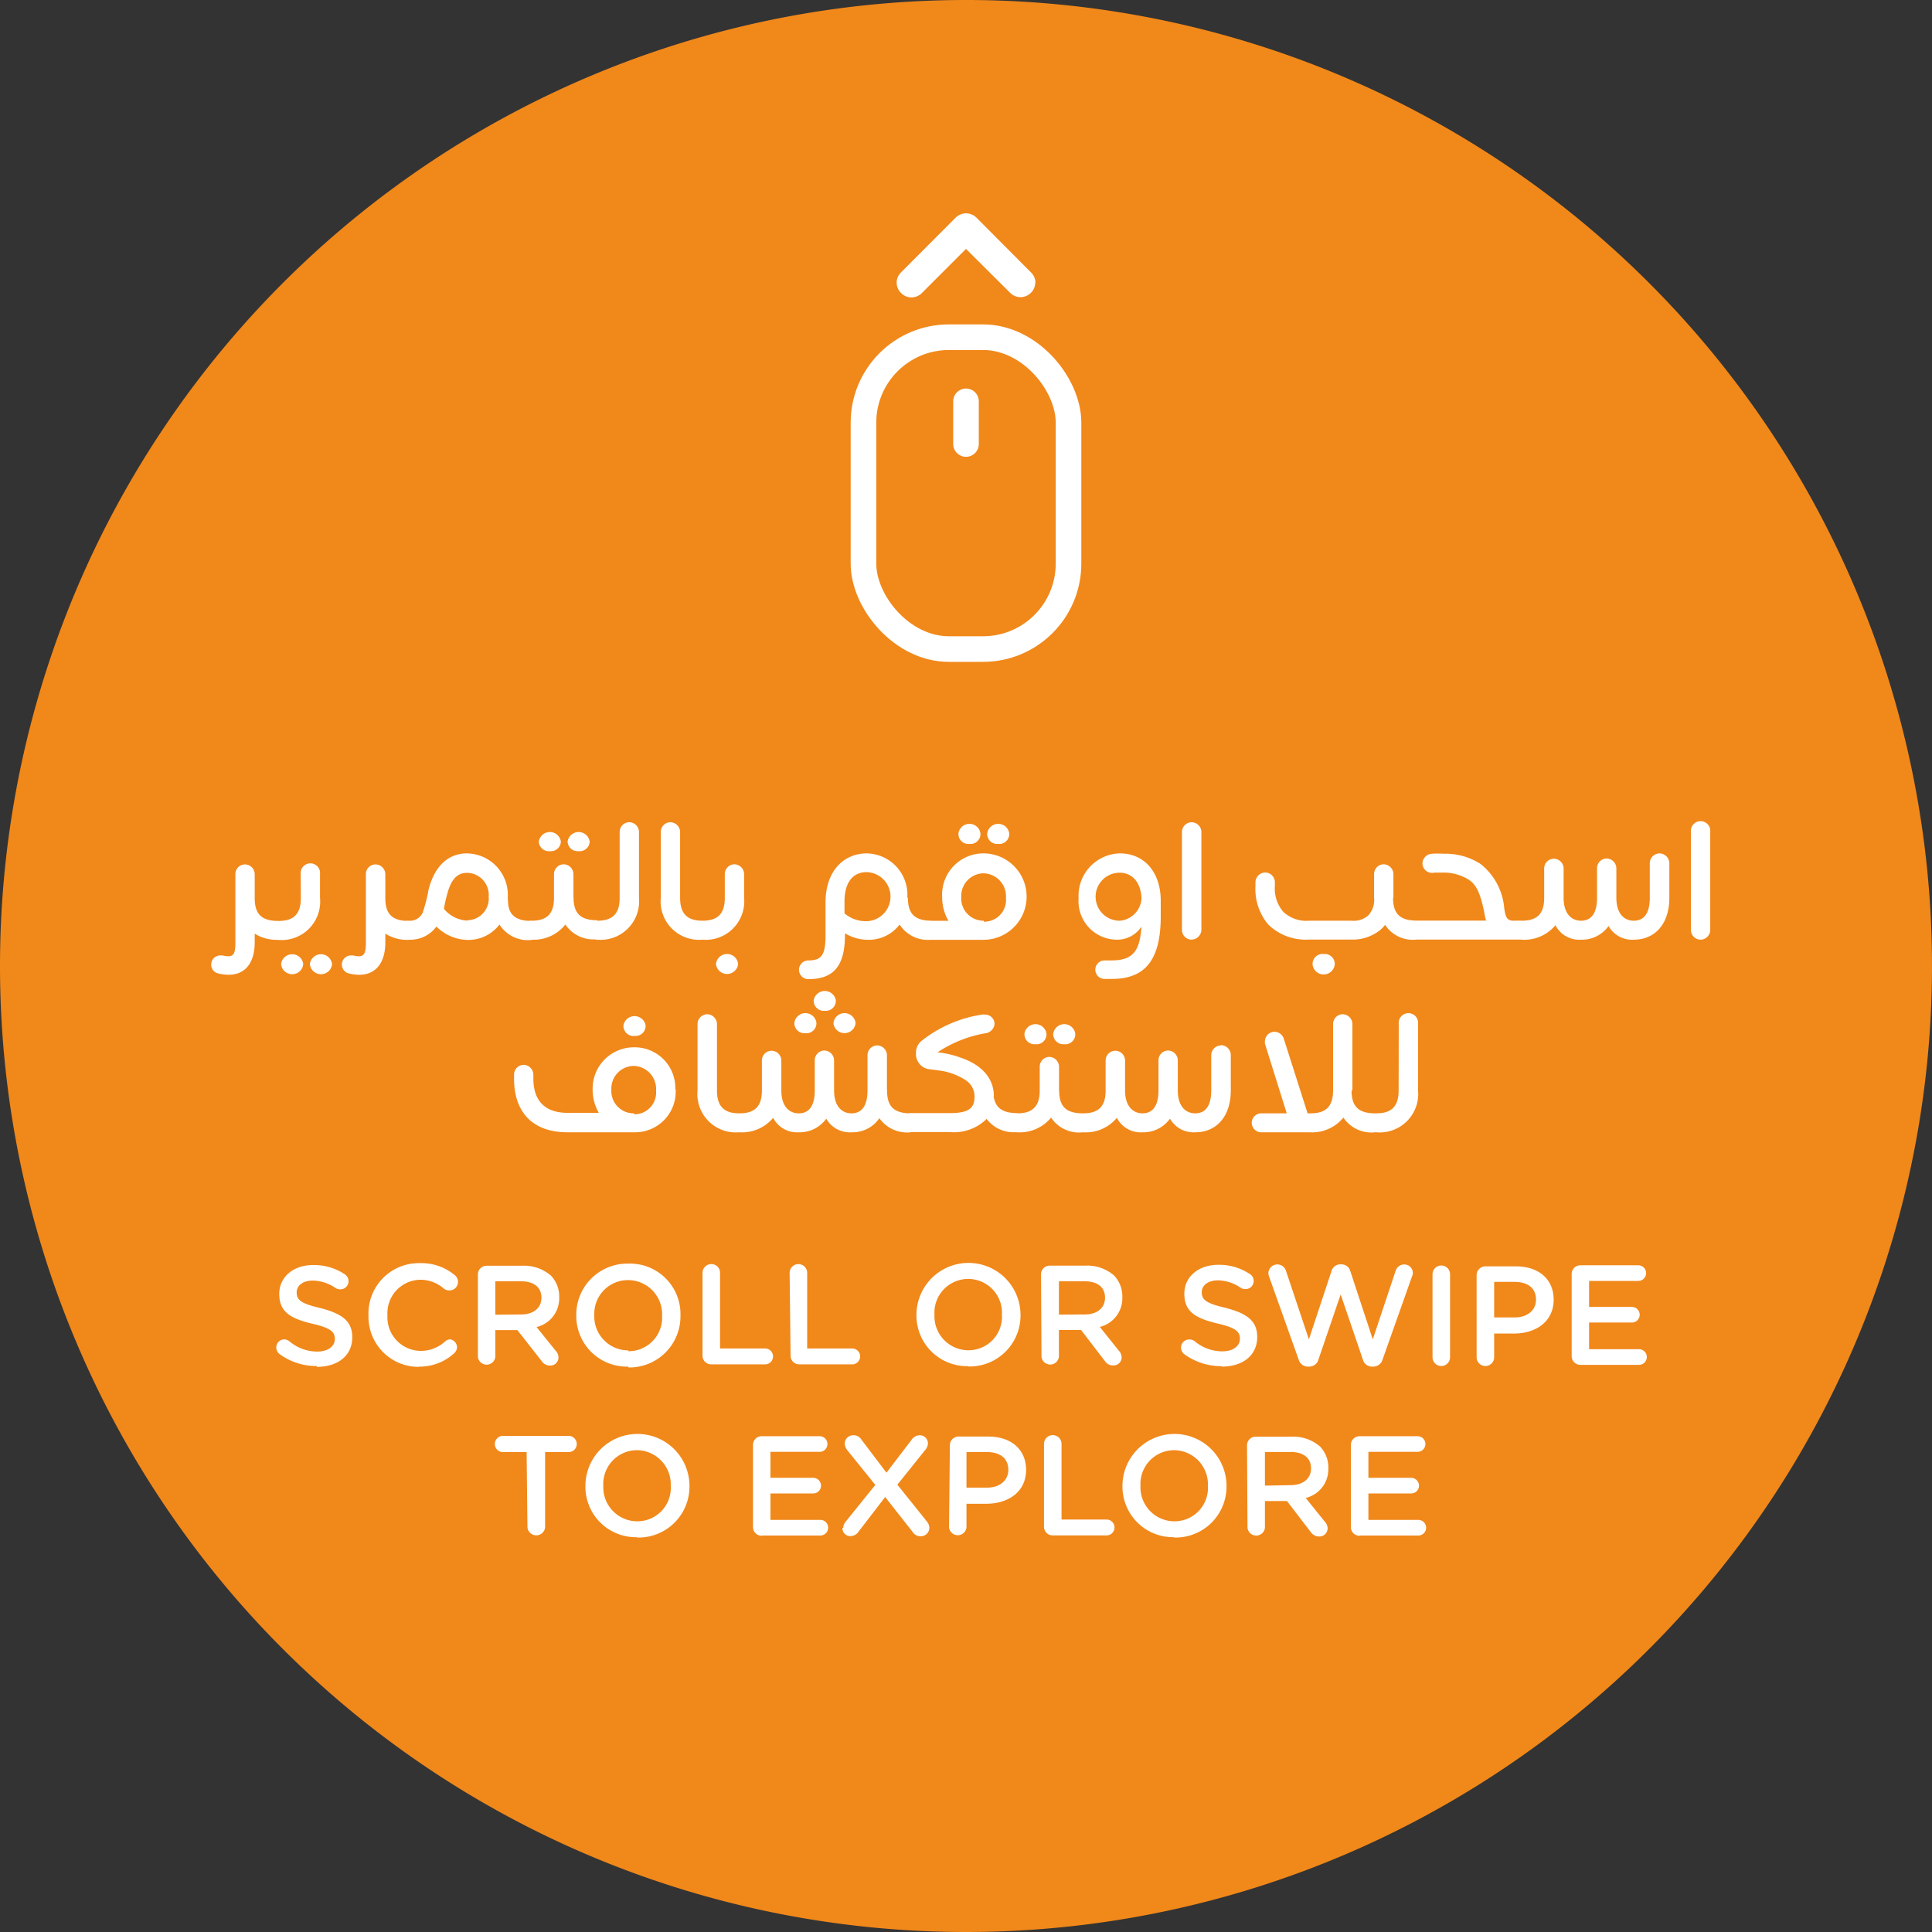 <svg xmlns="http://www.w3.org/2000/svg" xmlns:xlink="http://www.w3.org/1999/xlink" viewBox="0 0 163 163"><rect x="0" y="0" width="163" height="163" fill="#333333" stroke="none"/><defs><style>.cls-1,.cls-4,.cls-6{fill:none;}.cls-2{clip-path:url(#clip-path);}.cls-3{fill:#f1881a;}.cls-4,.cls-6{stroke:#fff;stroke-width:2.16px;}.cls-5{fill:#fff;}.cls-6{stroke-linecap:round;}</style><clipPath id="clip-path"><rect class="cls-1" width="163" height="163"/></clipPath></defs><title>scroll-or-swipe_1</title><g id="Layer_2" data-name="Layer 2"><g id="Layer_1-2" data-name="Layer 1"><g class="cls-2"><path class="cls-3" d="M81.5,163A81.5,81.5,0,1,0,0,81.5,81.5,81.5,0,0,0,81.5,163"/><rect class="cls-4" x="72.85" y="28.45" width="17.3" height="26.31" rx="7.21"/><path class="cls-5" d="M87.34,23.84a1.19,1.19,0,0,1-.37.87,1.23,1.23,0,0,1-1.74,0L81.5,21l-3.73,3.73a1.23,1.23,0,0,1-1.74,0A1.21,1.21,0,0,1,76,23l4.6-4.61A1.24,1.24,0,0,1,81.5,18a1.27,1.27,0,0,1,.88.36L87,23a1.22,1.22,0,0,1,.36.87"/></g><line class="cls-6" x1="81.5" y1="33.86" x2="81.5" y2="37.46"/><g class="cls-2"><path class="cls-5" d="M118,92c0,1.34-.59,1.93-1.89,1.93a.8.8,0,1,0,0,1.6A3.25,3.25,0,0,0,119.64,92V86.39a.82.82,0,1,0-1.63,0Zm-3.9,0V86.39a.84.84,0,0,0-.82-.82.82.82,0,0,0-.81.82V92c0,1.34-.6,1.93-1.89,1.93h-.26l-2-6.27a.83.83,0,0,0-.78-.61.81.81,0,0,0-.82.8.71.71,0,0,0,0,.2l1.84,5.88h-2.15a.8.8,0,1,0,0,1.6h4.09a3.4,3.4,0,0,0,2.84-1.24,2.85,2.85,0,0,0,2.69,1.24v-1.6c-1.43,0-2-.59-2-1.93M103,88.2a.83.83,0,0,0-.81.82V92c0,1.33-.51,1.93-1.35,1.93s-1.47-.63-1.47-1.93V89.46a.84.84,0,0,0-.82-.83.82.82,0,0,0-.81.83V92c0,1.34-.52,1.93-1.35,1.93s-1.47-.63-1.47-1.93V89.47a.83.83,0,0,0-.83-.82.82.82,0,0,0-.81.82V92c0,1.34-.59,1.93-1.89,1.93a.8.8,0,1,0,0,1.6,3.41,3.41,0,0,0,2.84-1.22,2.25,2.25,0,0,0,2.16,1.22,2.75,2.75,0,0,0,2.32-1.15,2.28,2.28,0,0,0,2.13,1.15c1.77,0,3-1.31,3-3.53V89a.84.84,0,0,0-.83-.82M89.35,92V90a.84.84,0,0,0-.82-.83.82.82,0,0,0-.81.83v2c0,1.34-.6,1.93-1.89,1.93a.78.78,0,0,0-.88.77.83.83,0,0,0,.88.83,3.42,3.42,0,0,0,2.85-1.24,2.82,2.82,0,0,0,2.68,1.24v-1.6c-1.43,0-2-.59-2-1.93m.43-3.9a.84.84,0,0,0,.93-.81v-.08a.94.94,0,0,0-1.86,0v.08a.85.85,0,0,0,.93.81m-2.43,0a.84.84,0,0,0,.93-.81v-.08a.94.94,0,0,0-1.86,0v.08a.85.85,0,0,0,.93.81m-3.51,4.38c0-1.5-1-2.62-2.75-3.23a8.49,8.49,0,0,0-2-.47,10.56,10.56,0,0,1,4-1.6.88.88,0,0,0,.81-.81.8.8,0,0,0-.85-.77.75.75,0,0,0-.21,0,10.79,10.79,0,0,0-5.14,2.25,1.27,1.27,0,0,0-.43,1,1.29,1.29,0,0,0,1,1.34l.92.12a5.41,5.41,0,0,1,2.3.84,1.64,1.64,0,0,1,.72,1.39c0,1-.55,1.37-2.09,1.37H76.81a.8.8,0,1,0,0,1.6h3.31a3.91,3.91,0,0,0,3.12-1.11,2.85,2.85,0,0,0,2.59,1.11v-1.6c-1.24,0-1.87-.44-2-1.45m-9-.48V89A.84.84,0,0,0,74,88.2a.83.83,0,0,0-.81.82V92c0,1.33-.51,1.93-1.35,1.93s-1.47-.63-1.47-1.93V89.46a.84.84,0,0,0-.82-.83.82.82,0,0,0-.81.83V92c0,1.34-.51,1.93-1.35,1.93s-1.47-.63-1.47-1.93V89.47a.83.83,0,0,0-.83-.82.82.82,0,0,0-.81.82V92c0,1.34-.59,1.93-1.89,1.93a.8.8,0,1,0,0,1.6,3.41,3.41,0,0,0,2.84-1.22,2.25,2.25,0,0,0,2.16,1.22,2.75,2.75,0,0,0,2.32-1.15,2.28,2.28,0,0,0,2.13,1.15,2.73,2.73,0,0,0,2.35-1.19,2.87,2.87,0,0,0,2.65,1.19v-1.6c-1.43,0-2-.59-2-1.93m-4.52-5.64a.94.94,0,0,0,1.86,0v-.08a.94.94,0,0,0-1.86,0Zm-2.37.81a.84.84,0,0,0,.93-.81v-.08a.94.94,0,0,0-1.86,0v.08a.85.85,0,0,0,.93.81m1.64-1.89a.85.85,0,0,0,.93-.81v-.08a.95.95,0,0,0-1.87,0v.08a.85.85,0,0,0,.94.81M60.49,92V86.39a.84.84,0,0,0-.83-.82.83.83,0,0,0-.81.82V92a3.24,3.24,0,0,0,3.51,3.53v-1.6c-1.28,0-1.87-.6-1.87-1.93m-7,1.93a1.88,1.88,0,0,1-1.91-2,1.91,1.91,0,0,1,1.88-2,1.94,1.94,0,0,1,1.89,2.08,1.83,1.83,0,0,1-1.86,2m3.48-2a3.43,3.43,0,0,0-3.48-3.65A3.48,3.48,0,0,0,50,91.89a3.92,3.92,0,0,0,.52,2H47.87C46,93.88,45,92.89,45,91v-.33a.84.84,0,0,0-.82-.83.82.82,0,0,0-.81.83V91c0,2.89,1.62,4.53,4.51,4.53h5.75A3.43,3.43,0,0,0,57,91.85M53.54,87.4a.85.85,0,0,0,.93-.81v-.08a.95.95,0,0,0-1.87,0v.08a.85.85,0,0,0,.94.81"/><path class="cls-5" d="M143.47,79.28a.83.83,0,0,0,.82-.83V70.19a.82.82,0,1,0-1.63,0v8.26a.83.83,0,0,0,.81.83M140,72a.83.83,0,0,0-.81.82v2.93c0,1.33-.51,1.93-1.35,1.93s-1.47-.63-1.47-1.93V73.26a.84.84,0,0,0-.82-.83.82.82,0,0,0-.81.83v2.49c0,1.34-.52,1.93-1.35,1.93s-1.47-.63-1.47-1.93V73.27a.83.83,0,0,0-.83-.82.82.82,0,0,0-.81.82v2.48c0,1.34-.59,1.93-1.89,1.93a.8.8,0,1,0,0,1.6,3.41,3.41,0,0,0,2.84-1.22,2.25,2.25,0,0,0,2.16,1.22,2.75,2.75,0,0,0,2.32-1.15,2.28,2.28,0,0,0,2.13,1.15c1.77,0,3-1.31,3-3.53V72.82A.84.84,0,0,0,140,72m-12.32,5.68c-.6,0-.67-.43-.77-1.05a5.31,5.31,0,0,0-2-3.74,5.44,5.44,0,0,0-3.1-.86,7.56,7.56,0,0,0-1,0,.84.84,0,0,0-.8.83.81.81,0,0,0,1,.76c.23,0,.44,0,.67,0a4,4,0,0,1,2.22.59c.69.44,1,1.22,1.31,2.68a5.79,5.79,0,0,0,.17.78h-5.91a.79.79,0,0,0-.81.77.84.84,0,0,0,.82.83h8.83v-1.6Zm-16,2.81a.84.84,0,0,0-.94.8v.08a.94.94,0,0,0,1.87,0v-.08a.84.84,0,0,0-.93-.8m5.88-4.74v-2a.84.84,0,0,0-.82-.83.82.82,0,0,0-.81.83v2a1.92,1.92,0,0,1-.49,1.48,1.84,1.84,0,0,1-1.4.45h-3.59a2.84,2.84,0,0,1-2.18-.75,3,3,0,0,1-.71-2.18v-.32a.83.83,0,0,0-.81-.82.84.84,0,0,0-.83.82v.32A4.65,4.65,0,0,0,107,78a4.52,4.52,0,0,0,3.42,1.27H114a3.71,3.71,0,0,0,2.4-.77,2.92,2.92,0,0,0,.46-.47,2.79,2.79,0,0,0,2.67,1.24v-1.6c-1.43,0-2-.59-2-1.93m-17,3.53a.84.84,0,0,0,.83-.83V70.19a.84.84,0,0,0-.83-.82.83.83,0,0,0-.81.82v8.26a.83.83,0,0,0,.81.83m-6.07-1.6a2,2,0,0,1,0-4.05c1,0,1.77.72,1.85,2.14a2,2,0,0,1-1.82,1.91m0-5.68A3.57,3.57,0,0,0,91,75.78a3.25,3.25,0,0,0,3.2,3.5,2.44,2.44,0,0,0,2.1-1.1c-.13,2.18-.81,2.85-2.56,2.85h-.55a.78.78,0,0,0,0,1.56c.2,0,.42,0,.62,0,2.77,0,4.12-1.56,4.12-5.27V76c0-2.5-1.47-4-3.43-4M83,77.68a1.88,1.88,0,0,1-1.9-2,1.91,1.91,0,0,1,1.88-2,1.94,1.94,0,0,1,1.89,2.08,1.83,1.83,0,0,1-1.87,2M83,72a3.48,3.48,0,0,0-3.51,3.69,3.93,3.93,0,0,0,.53,2H78.6a.8.8,0,1,0,0,1.6h4.34A3.64,3.64,0,0,0,83,72m1.22-.8a.84.84,0,0,0,.93-.81v-.08a.94.94,0,0,0-1.86,0v.08a.84.84,0,0,0,.93.81m-2.43,0a.84.84,0,0,0,.93-.81v-.08a.94.94,0,0,0-1.86,0v.08a.84.84,0,0,0,.93.81M73,77.72a2.76,2.76,0,0,1-1.75-.66v-1c0-1.6.7-2.48,1.87-2.48A2.06,2.06,0,0,1,73,77.72m3.55-2v0A3.49,3.49,0,0,0,73.14,72c-2.06,0-3.49,1.61-3.49,4.11v2.78c0,1.68-.33,2.14-1.45,2.14a.79.79,0,1,0,0,1.58c2.15,0,3.08-1.13,3.09-3.72v-.15a3.77,3.77,0,0,0,2,.55A3.26,3.26,0,0,0,75.9,78a2.82,2.82,0,0,0,2.7,1.28v-1.6c-1.43,0-2-.59-2-1.93M60.41,81.29v.08a.94.94,0,0,0,1.86,0v-.08a.94.94,0,0,0-1.86,0m.74-5.54c0,1.34-.59,1.93-1.89,1.93a.78.78,0,0,0-.88.77.83.83,0,0,0,.88.83,3.25,3.25,0,0,0,3.52-3.53v-2a.84.84,0,0,0-.82-.83.82.82,0,0,0-.81.83Zm-3.77,0V70.19a.84.84,0,0,0-.82-.82.82.82,0,0,0-.81.82v5.56a3.24,3.24,0,0,0,3.51,3.53v-1.6c-1.28,0-1.88-.6-1.88-1.93m-5.1,0c0,1.34-.59,1.93-1.89,1.93a.8.8,0,1,0,0,1.6,3.25,3.25,0,0,0,3.52-3.53V70.19a.83.83,0,0,0-.82-.82.82.82,0,0,0-.81.82Zm-3.9,0v-2a.84.84,0,0,0-.83-.83.83.83,0,0,0-.81.83v2c0,1.34-.59,1.93-1.89,1.93a.78.78,0,0,0-.87.77.83.83,0,0,0,.87.83A3.4,3.4,0,0,0,47.7,78a2.85,2.85,0,0,0,2.69,1.24v-1.6c-1.43,0-2-.59-2-1.93m.43-3.9a.84.84,0,0,0,.93-.81V71a.94.94,0,0,0-1.86,0V71a.84.84,0,0,0,.93.81m-2.43,0a.84.84,0,0,0,.93-.81V71a.94.94,0,0,0-1.86,0V71a.84.84,0,0,0,.93.81m-6.94,5.86a2.71,2.71,0,0,1-2-1c.07-.37.14-.73.3-1.31.32-1.15.81-1.72,1.66-1.72a1.86,1.86,0,0,1,1.82,2,1.83,1.83,0,0,1-1.78,2M42.84,76a1.56,1.56,0,0,0,0-.3A3.5,3.5,0,0,0,39.4,72c-1.63,0-2.77,1.14-3.25,3.09A12.54,12.54,0,0,1,35.66,77a1.18,1.18,0,0,1-1.17.68.78.78,0,0,0-.88.77.83.83,0,0,0,.88.83,2.71,2.71,0,0,0,2.33-1.11,3.82,3.82,0,0,0,2.66,1.13A3.29,3.29,0,0,0,42.14,78a2.82,2.82,0,0,0,2.72,1.3v-1.6c-1.37,0-2-.54-2-1.72m-8.35,1.72c-1.43,0-2-.59-2-1.93v-2a.84.84,0,0,0-.83-.84.81.81,0,0,0-.81.84v5.72c0,.88-.12,1.19-.61,1.19a2.54,2.54,0,0,1-.47-.07h-.17a.77.77,0,0,0-.22,1.51,3.74,3.74,0,0,0,.91.12c1.39,0,2.2-1,2.2-2.74v-.73a3.41,3.41,0,0,0,2,.52Zm-8.36,3.61v.08a.94.94,0,0,0,1.86,0v-.08a.94.94,0,0,0-1.86,0m-2.43,0v.08a.94.94,0,0,0,1.86,0v-.08a.94.94,0,0,0-1.86,0m1.66-5.54c0,1.34-.59,1.93-1.89,1.93a.78.78,0,0,0-.88.77.83.83,0,0,0,.88.83A3.25,3.25,0,0,0,27,75.75v-2a.82.82,0,1,0-1.63,0Zm-1.89,1.93c-1.43,0-2-.59-2-1.93v-2a.83.83,0,0,0-.82-.84.81.81,0,0,0-.81.84v5.72c0,.88-.12,1.19-.61,1.19a2.54,2.54,0,0,1-.47-.07h-.18a.76.76,0,0,0-.78.77.75.75,0,0,0,.56.74,3.86,3.86,0,0,0,.91.12c1.39,0,2.2-1,2.2-2.74v-.73a3.45,3.45,0,0,0,2,.52Z"/><path class="cls-5" d="M114.72,129.55h4.94a.66.66,0,0,0,0-1.32h-4.21V126h3.61a.66.66,0,0,0,.66-.65.67.67,0,0,0-.66-.67h-3.61v-2.19h4.15a.66.66,0,0,0,0-1.32h-4.88a.74.74,0,0,0-.75.75v6.91a.73.73,0,0,0,.75.74m-8-4.23V122.5h2.15c1.09,0,1.74.49,1.74,1.39v0c0,.86-.67,1.41-1.73,1.41Zm-1.47,3.56a.74.74,0,0,0,1.47,0v-2.26h1.86l2,2.61a.85.85,0,0,0,.72.38.69.69,0,0,0,.71-.68.84.84,0,0,0-.24-.57l-1.61-2a2.49,2.49,0,0,0,1.91-2.51v0a2.56,2.56,0,0,0-.69-1.82,3.43,3.43,0,0,0-2.43-.84h-3a.73.73,0,0,0-.74.75Zm-6.17-.55a2.87,2.87,0,0,1-2.86-3v0a2.85,2.85,0,0,1,2.84-3,2.88,2.88,0,0,1,2.85,3v0a2.82,2.82,0,0,1-2.83,3m0,1.37a4.3,4.3,0,0,0,4.4-4.35v0a4.39,4.39,0,0,0-8.78,0v0a4.27,4.27,0,0,0,4.38,4.32m-11-.89a.73.73,0,0,0,.74.74h4.54a.67.67,0,0,0,0-1.34h-3.8v-6.38a.74.74,0,0,0-1.48,0Zm-6.54-3.29v-3h1.72c1.1,0,1.81.51,1.81,1.5v0c0,.88-.7,1.5-1.81,1.5Zm-1.47,3.36a.74.74,0,0,0,1.47,0v-2h1.67c1.85,0,3.36-1,3.36-2.86v0c0-1.69-1.23-2.81-3.19-2.81H80.88a.73.73,0,0,0-.74.75Zm-9,.05a.67.67,0,0,0,.67.68.85.85,0,0,0,.72-.41l2.22-2.89L77,129.25a.76.76,0,0,0,.67.36.72.72,0,0,0,.74-.72.94.94,0,0,0-.23-.55l-2.47-3.08,2.35-2.93a.89.89,0,0,0,.23-.56.69.69,0,0,0-.68-.68.86.86,0,0,0-.72.41l-2.1,2.75-2.12-2.8a.76.76,0,0,0-.67-.36.71.71,0,0,0-.73.72,1,1,0,0,0,.23.56l2.35,2.91-2.5,3.1a.9.9,0,0,0-.21.55m-6.87.62h4.94a.66.66,0,0,0,0-1.32H65V126h3.61a.66.66,0,0,0,.66-.65.67.67,0,0,0-.66-.67H65v-2.19h4.15a.66.66,0,0,0,0-1.32H64.27a.73.73,0,0,0-.74.75v6.91a.73.73,0,0,0,.74.74m-10.51-1.22a2.87,2.87,0,0,1-2.86-3v0a2.85,2.85,0,0,1,2.83-3,2.88,2.88,0,0,1,2.86,3v0a2.82,2.82,0,0,1-2.83,3m0,1.37a4.3,4.3,0,0,0,4.41-4.35v0a4.39,4.39,0,0,0-8.78,0v0a4.26,4.26,0,0,0,4.37,4.32m-9.26-.82a.75.75,0,0,0,1.49,0v-6.36h2a.68.68,0,0,0,.67-.68.69.69,0,0,0-.67-.69H42.43a.69.69,0,0,0-.68.69.68.68,0,0,0,.68.68h2Z"/><path class="cls-5" d="M133.34,115.15h4.94a.66.66,0,0,0,0-1.32h-4.21v-2.25h3.61a.66.66,0,0,0,.66-.65.67.67,0,0,0-.66-.67h-3.61v-2.19h4.15a.66.66,0,0,0,0-1.32h-4.88a.73.73,0,0,0-.74.75v6.91a.73.73,0,0,0,.74.74m-7.28-4v-3h1.71c1.11,0,1.82.51,1.82,1.5v0c0,.88-.7,1.5-1.82,1.5Zm-1.48,3.36a.74.74,0,0,0,1.48,0v-2h1.67c1.84,0,3.35-1,3.35-2.86v0c0-1.69-1.22-2.81-3.19-2.81h-2.56a.74.74,0,0,0-.75.75Zm-3.72,0a.74.74,0,0,0,1.48,0v-7a.74.74,0,1,0-1.48,0Zm-11.3.18a.82.82,0,0,0,.77.61h.14a.81.81,0,0,0,.77-.61l1.87-5.48,1.87,5.48a.8.8,0,0,0,.76.61h.14a.82.82,0,0,0,.77-.61l2.48-7a.73.73,0,0,0,.07-.3.72.72,0,0,0-.73-.71.76.76,0,0,0-.72.53L115.82,113l-1.89-5.74a.78.78,0,0,0-.75-.59h-.11a.78.78,0,0,0-.74.59l-1.9,5.74-1.93-5.77a.76.76,0,0,0-1.49.18.88.88,0,0,0,.06.29Zm-6.49.61c1.76,0,3-.93,3-2.5v0c0-1.39-.91-2-2.68-2.46-1.62-.38-2-.67-2-1.32v0c0-.56.51-1,1.37-1a3.47,3.47,0,0,1,1.93.64.73.73,0,0,0,.39.1.68.68,0,0,0,.69-.68.67.67,0,0,0-.32-.59,4.66,4.66,0,0,0-2.66-.78c-1.67,0-2.87,1-2.87,2.44v0c0,1.55,1,2.08,2.79,2.51,1.56.36,1.9.69,1.9,1.29v0c0,.62-.58,1.06-1.49,1.06a3.65,3.65,0,0,1-2.35-.87.71.71,0,0,0-.43-.13.69.69,0,0,0-.7.68.7.7,0,0,0,.29.57,5.26,5.26,0,0,0,3.16,1m-13.75-4.35V108.1h2.15c1.1,0,1.74.49,1.74,1.39v0c0,.86-.67,1.41-1.72,1.41Zm-1.47,3.56a.74.74,0,0,0,1.47,0v-2.26h1.87l2,2.61a.82.82,0,0,0,.72.38.68.68,0,0,0,.7-.68.84.84,0,0,0-.24-.57l-1.6-2a2.49,2.49,0,0,0,1.9-2.51v0a2.56,2.56,0,0,0-.69-1.82,3.43,3.43,0,0,0-2.43-.84h-3a.73.73,0,0,0-.74.75Zm-6.17-.55a2.87,2.87,0,0,1-2.86-3v0a2.85,2.85,0,1,1,5.69,0v0a2.82,2.82,0,0,1-2.83,3m0,1.37a4.3,4.3,0,0,0,4.4-4.35v0a4.39,4.39,0,0,0-8.78,0v0a4.27,4.27,0,0,0,4.38,4.32m-15-.89a.73.73,0,0,0,.75.74H71.9a.67.67,0,1,0,0-1.34H68.1v-6.38a.74.74,0,1,0-1.48,0Zm-7.43,0a.73.73,0,0,0,.75.74h4.53a.67.67,0,1,0,0-1.34h-3.8v-6.38a.73.73,0,0,0-.73-.74.74.74,0,0,0-.75.74ZM53,113.93a2.87,2.87,0,0,1-2.86-3v0A2.84,2.84,0,0,1,53,108a2.88,2.88,0,0,1,2.86,3v0a2.83,2.83,0,0,1-2.83,3m0,1.37A4.31,4.31,0,0,0,57.41,111v0A4.26,4.26,0,0,0,53,106.61,4.31,4.31,0,0,0,48.62,111v0A4.27,4.27,0,0,0,53,115.3m-11.21-4.38V108.1h2.15c1.09,0,1.74.49,1.74,1.39v0c0,.86-.67,1.41-1.73,1.41Zm-1.47,3.56a.74.74,0,0,0,1.47,0v-2.26h1.86l2.05,2.61a.82.82,0,0,0,.71.38.69.69,0,0,0,.71-.68.84.84,0,0,0-.24-.57l-1.61-2a2.49,2.49,0,0,0,1.91-2.51v0a2.56,2.56,0,0,0-.69-1.82,3.43,3.43,0,0,0-2.43-.84h-3a.73.73,0,0,0-.74.75Zm-5,.82a4.31,4.31,0,0,0,3-1.13.72.72,0,0,0,.24-.53A.7.7,0,0,0,38,113a.65.65,0,0,0-.44.17,3,3,0,0,1-2.1.8,2.83,2.83,0,0,1-2.77-3v0a2.82,2.82,0,0,1,2.77-3,3,3,0,0,1,2,.76.75.75,0,0,0,.45.14.72.72,0,0,0,.44-1.3,4.36,4.36,0,0,0-2.88-1A4.25,4.25,0,0,0,31.09,111v0a4.22,4.22,0,0,0,4.27,4.32m-8.64,0c1.77,0,3-.93,3-2.5v0c0-1.39-.91-2-2.69-2.46-1.62-.38-2-.67-2-1.32v0c0-.56.5-1,1.37-1a3.5,3.5,0,0,1,1.93.64.72.72,0,0,0,.38.1.69.69,0,0,0,.38-1.27,4.67,4.67,0,0,0-2.67-.78c-1.67,0-2.86,1-2.86,2.44v0c0,1.55,1,2.08,2.79,2.51,1.56.36,1.9.69,1.9,1.29v0c0,.62-.58,1.06-1.49,1.06a3.65,3.65,0,0,1-2.35-.87A.72.72,0,0,0,24,113a.68.68,0,0,0-.69.68.7.7,0,0,0,.29.57,5.23,5.23,0,0,0,3.15,1"/></g></g></g></svg>